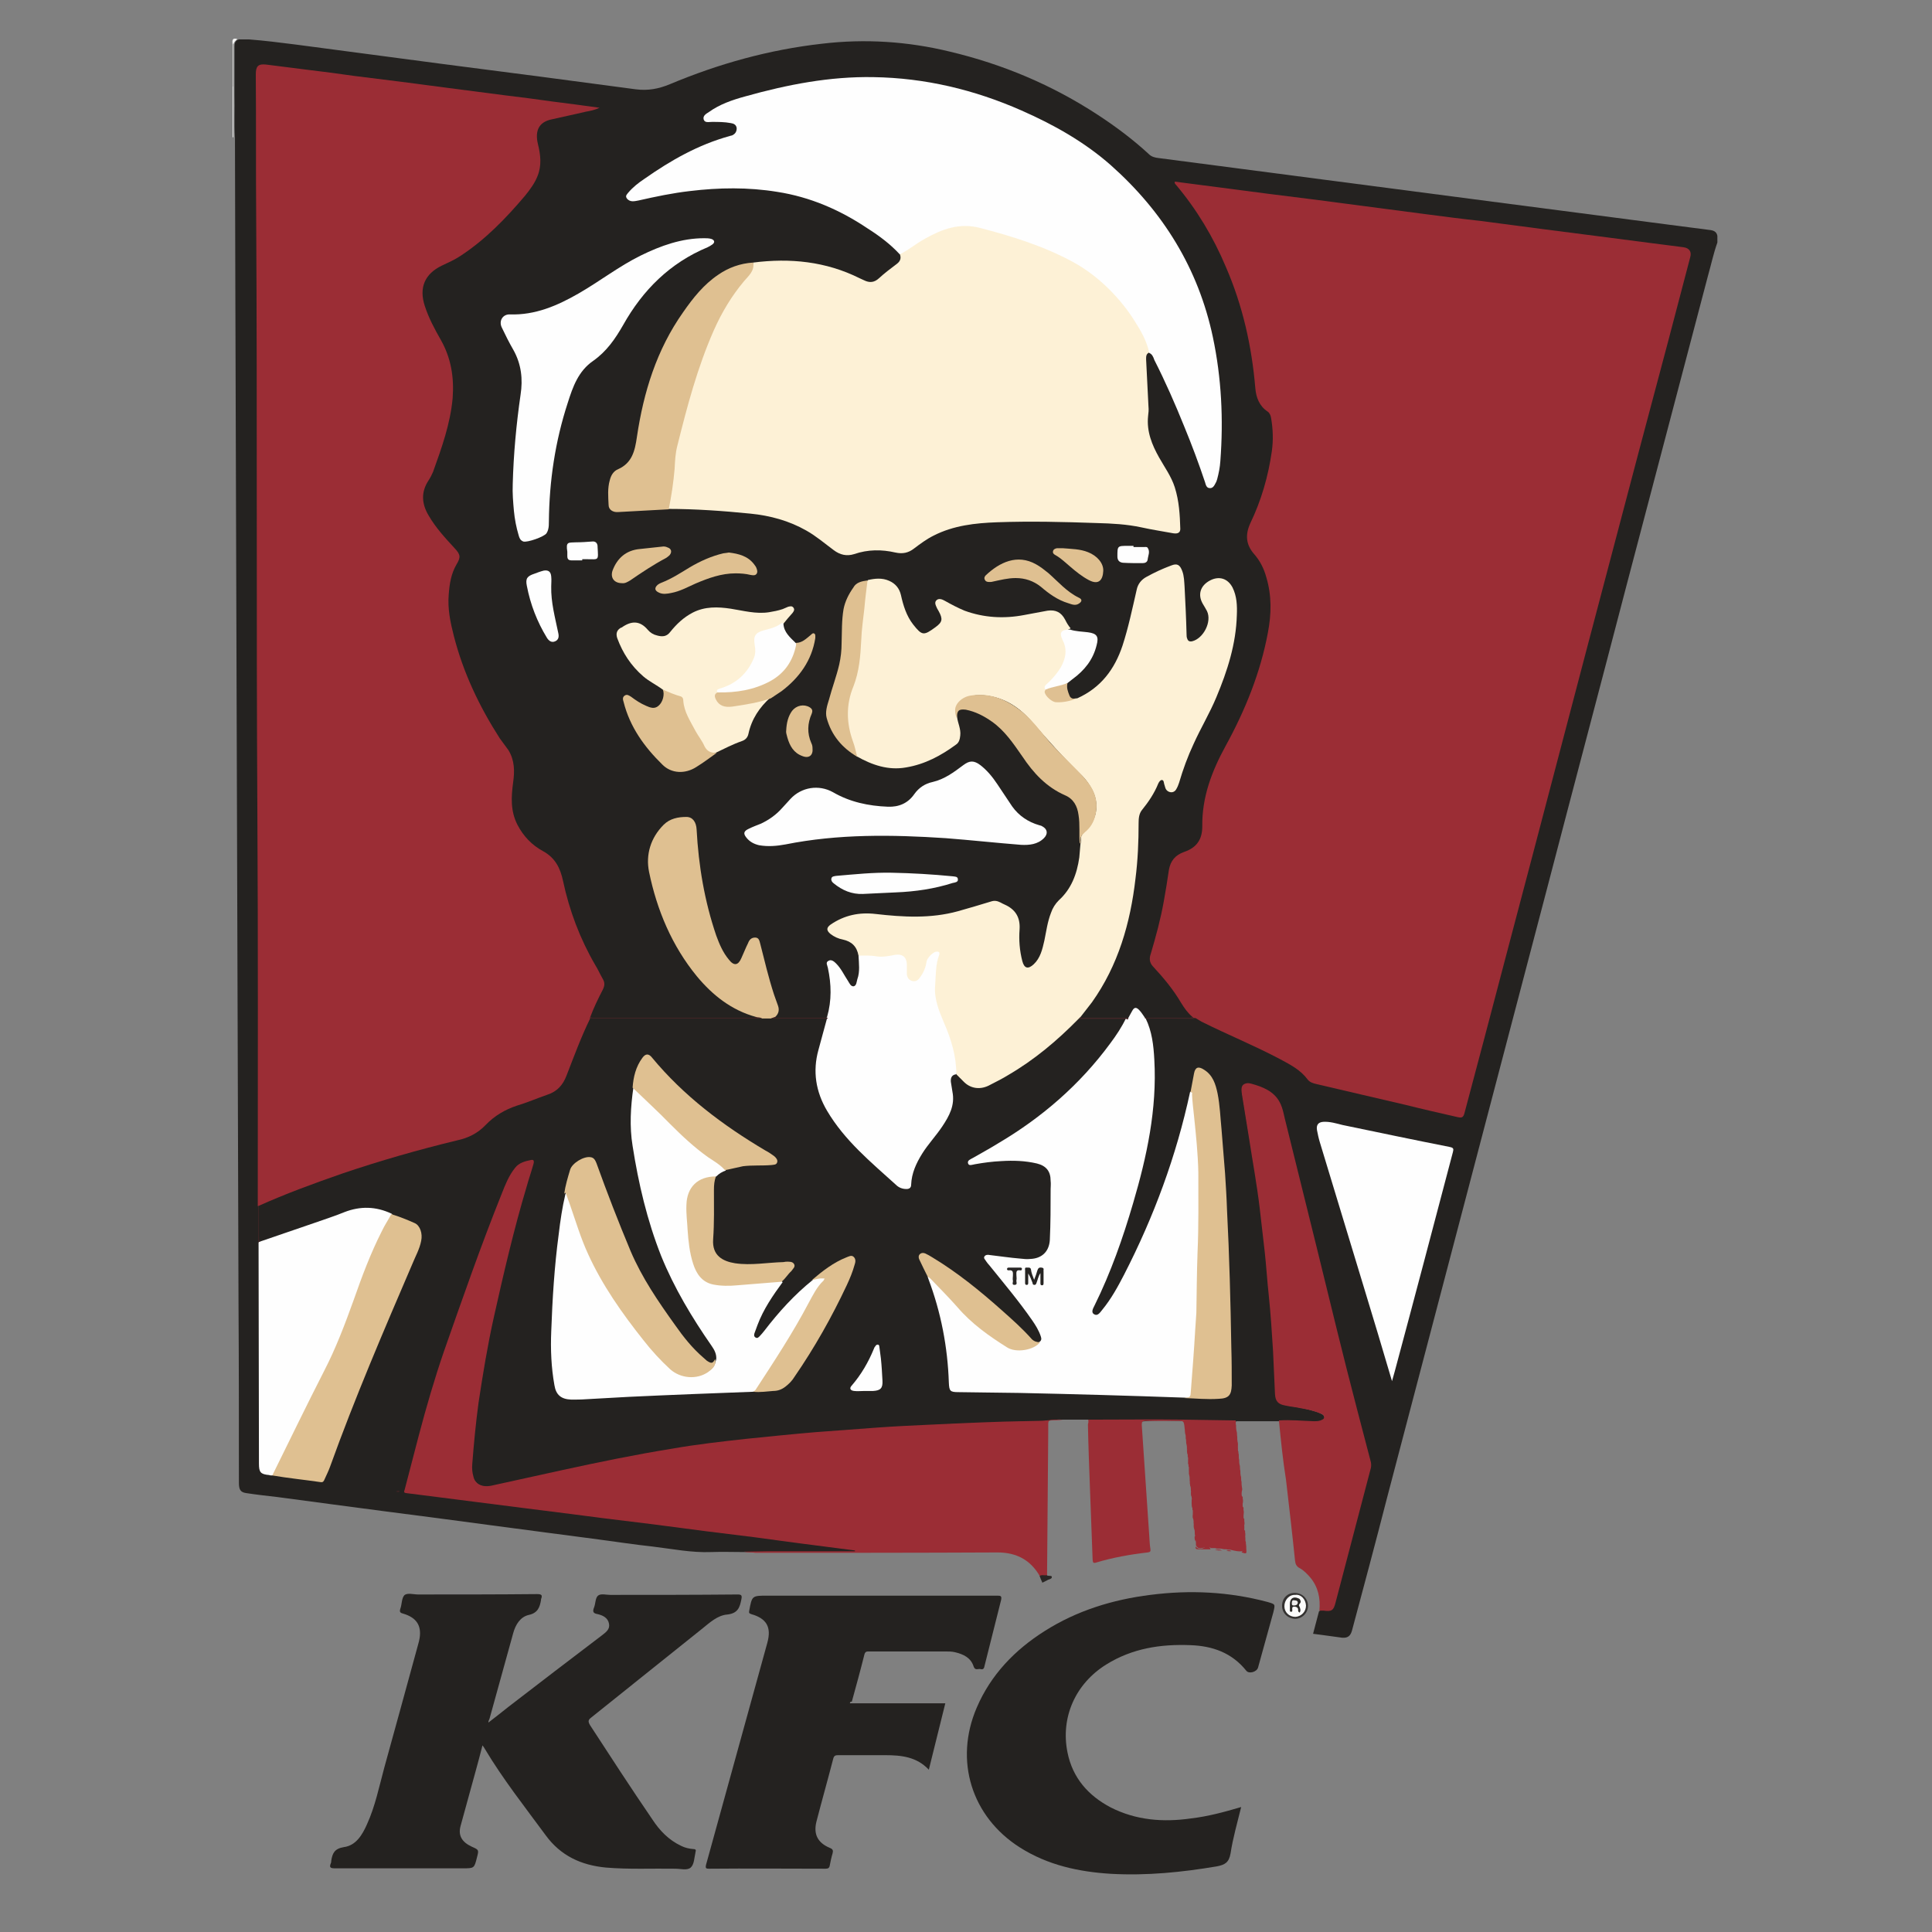 <svg width="90" height="90" viewBox="0 0 90 90" fill="none" xmlns="http://www.w3.org/2000/svg">
<rect x="0" y="0" width="90" height="90" fill="#808080" stroke="none"/>
<g id="Frame 1707479693">
<g id="Group 1707480157">
<g id="Group">
<path id="Vector" d="M50.699 66.133C50.297 66.133 49.894 66.133 49.491 66.133C49.034 66.096 48.576 66.261 48.1 66.243C47.313 66.206 46.545 66.279 45.758 66.297C44.751 66.316 43.726 66.371 42.719 66.425C41.475 66.499 40.23 66.572 38.986 66.682C36.643 66.865 34.3 67.066 31.976 67.432C29.102 67.871 26.265 68.494 23.428 69.134C23.172 69.189 22.916 69.281 22.66 69.262C22.312 69.244 22.092 69.061 22.001 68.732C21.891 68.311 21.983 67.89 22.019 67.487C22.184 65.547 22.495 63.625 22.898 61.722C23.428 59.251 24.014 56.817 24.746 54.401C24.746 54.364 24.765 54.346 24.765 54.309C24.801 54.126 24.765 54.09 24.6 54.126C24.307 54.199 24.051 54.364 23.904 54.657C23.74 54.968 23.593 55.297 23.447 55.627C22.879 57 22.385 58.391 21.891 59.782C21.378 61.191 20.884 62.6 20.409 64.028C20.024 65.181 19.731 66.371 19.42 67.542C19.274 68.091 19.109 68.658 18.981 69.226C18.926 69.482 18.926 69.482 19.182 69.519C20.591 69.702 21.983 69.885 23.392 70.068C25.149 70.287 26.924 70.525 28.681 70.745C30.933 71.038 33.165 71.331 35.417 71.605C36.808 71.788 38.18 71.971 39.571 72.136C39.681 72.154 39.809 72.136 39.919 72.246C39.882 72.319 39.828 72.301 39.773 72.301C38.107 72.301 36.442 72.301 34.758 72.301C34.739 72.301 34.721 72.301 34.684 72.301C34.172 72.301 33.641 72.282 33.129 72.301C32.214 72.337 31.317 72.154 30.402 72.044C29.56 71.953 28.718 71.825 27.894 71.715C27.052 71.605 26.21 71.495 25.387 71.385C24.563 71.276 23.721 71.166 22.898 71.056C22.074 70.946 21.25 70.836 20.427 70.727C19.585 70.617 18.743 70.507 17.883 70.397C17.059 70.287 16.217 70.177 15.394 70.068C14.57 69.958 13.746 69.848 12.923 69.738C12.447 69.683 11.953 69.629 11.477 69.555C11.202 69.519 11.129 69.391 11.129 69.079C11.129 66.297 11.129 63.534 11.111 60.752C11.056 45.103 11.019 29.454 10.964 13.806C10.964 11.426 10.946 9.029 10.946 6.649C10.946 6.576 10.946 6.484 10.946 6.411C10.909 5.752 10.946 5.075 10.928 4.416C10.928 4.288 10.928 4.16 10.928 4.05C10.928 3.428 10.928 2.787 10.928 2.165C10.928 2.019 10.946 1.891 11.129 1.836C11.294 1.836 11.459 1.836 11.605 1.836C12.319 1.891 13.033 1.982 13.765 2.074C16.071 2.385 18.377 2.678 20.683 2.989C23.666 3.373 26.631 3.757 29.615 4.16C30.182 4.233 30.676 4.142 31.207 3.922C33.477 2.97 35.838 2.312 38.29 2.037C40.285 1.799 42.28 1.927 44.239 2.403C46.709 2.989 49.015 3.959 51.139 5.35C51.98 5.899 52.786 6.503 53.518 7.18C53.646 7.308 53.811 7.345 53.975 7.363C56.538 7.692 59.118 8.04 61.681 8.37C64.481 8.736 67.281 9.102 70.082 9.468C72.662 9.797 75.225 10.145 77.805 10.475C78.409 10.548 79.032 10.639 79.636 10.712C79.819 10.731 79.965 10.786 80.002 10.987C80.002 11.097 80.002 11.188 80.002 11.298C79.819 11.81 79.709 12.341 79.562 12.854C78.3 17.631 77.055 22.408 75.792 27.185C74.548 31.962 73.285 36.72 72.04 41.497C70.796 46.219 69.569 50.923 68.325 55.645C67.08 60.367 65.854 65.071 64.609 69.793C64.079 71.861 63.529 73.911 62.98 75.961C62.907 76.217 62.779 76.309 62.523 76.291C62.084 76.236 61.626 76.162 61.168 76.108C61.26 75.76 61.351 75.412 61.443 75.064C61.498 75.009 61.571 75.009 61.644 75.009C61.955 75.028 62.029 74.973 62.102 74.68C62.248 74.094 62.413 73.527 62.559 72.941C62.944 71.459 63.346 69.976 63.731 68.512C63.767 68.366 63.767 68.219 63.731 68.073C63.053 65.529 62.413 62.985 61.791 60.441C61.297 58.391 60.784 56.322 60.29 54.273C60.089 53.431 59.869 52.607 59.649 51.765C59.558 51.362 59.338 51.088 58.99 50.887C58.771 50.758 58.533 50.649 58.277 50.594C57.947 50.52 57.837 50.63 57.874 50.96C57.965 51.527 58.057 52.095 58.148 52.644C58.423 54.236 58.679 55.81 58.862 57.421C58.99 58.519 59.1 59.617 59.192 60.715C59.283 61.648 59.338 62.582 59.393 63.515C59.43 63.955 59.411 64.412 59.448 64.852C59.484 65.254 59.576 65.401 59.979 65.474C60.4 65.547 60.802 65.602 61.205 65.73C61.315 65.767 61.425 65.785 61.516 65.84C61.626 65.895 61.717 65.95 61.699 66.078C61.681 66.206 61.589 66.261 61.48 66.279C61.26 66.334 61.022 66.334 60.802 66.297C60.491 66.261 60.18 66.261 59.869 66.261C59.777 66.261 59.686 66.261 59.594 66.206C58.935 66.206 58.258 66.206 57.599 66.206C57.581 66.224 57.544 66.243 57.526 66.261C56.739 66.279 55.97 66.334 55.183 66.206C55.147 66.206 55.129 66.188 55.092 66.188C54.506 66.188 53.92 66.151 53.335 66.206C52.548 66.279 51.779 66.224 50.992 66.243C50.882 66.188 50.791 66.188 50.699 66.133Z" fill="#242220"/>
<path id="Vector_2" d="M10.873 4.014C10.873 4.801 10.873 5.588 10.873 6.393H10.854H10.836C10.836 5.606 10.836 4.819 10.836 4.014C10.854 3.995 10.873 3.995 10.873 4.014Z" fill="#EDEDEC"/>
<path id="Vector_3" d="M10.873 4.014H10.854H10.836C10.836 3.373 10.836 2.732 10.836 2.073C10.854 2.055 10.854 2.055 10.873 2.073C10.873 2.714 10.873 3.373 10.873 4.014Z" fill="#D5D5D4"/>
<path id="Vector_4" d="M10.872 2.073H10.836C10.817 1.909 10.799 1.744 11.055 1.817C10.982 1.89 10.89 1.964 10.872 2.073Z" fill="#F6F6F5"/>
<path id="Vector_5" d="M34.665 72.282C35.031 72.282 35.397 72.264 35.763 72.264C37.044 72.264 38.325 72.264 39.607 72.264C39.68 72.264 39.753 72.264 39.826 72.264C39.826 72.246 39.826 72.246 39.826 72.227C38.984 72.118 38.124 72.008 37.282 71.898C36.55 71.806 35.818 71.697 35.104 71.605C34.372 71.513 33.622 71.422 32.89 71.331C32.048 71.221 31.206 71.111 30.364 71.001C29.613 70.91 28.881 70.818 28.131 70.727C27.509 70.653 26.905 70.562 26.282 70.489C25.66 70.415 25.02 70.324 24.397 70.251C23.683 70.159 22.951 70.068 22.238 69.976C21.615 69.903 20.993 69.811 20.371 69.738C19.895 69.683 19.401 69.61 18.925 69.555C18.778 69.537 18.833 69.464 18.852 69.39C19.071 68.549 19.291 67.707 19.51 66.865C19.858 65.547 20.242 64.229 20.682 62.948C21.542 60.495 22.402 58.025 23.372 55.609C23.537 55.188 23.702 54.767 23.995 54.401C24.178 54.163 24.47 54.09 24.745 54.035C24.91 53.998 24.873 54.163 24.837 54.273C24.745 54.602 24.635 54.913 24.544 55.242C23.94 57.256 23.464 59.306 23.006 61.356C22.713 62.673 22.494 64.01 22.292 65.346C22.164 66.297 22.073 67.249 22 68.201C21.981 68.402 22 68.603 22.055 68.787C22.128 69.134 22.457 69.299 22.896 69.207C24.013 68.969 25.111 68.713 26.227 68.475C27.911 68.109 29.595 67.761 31.297 67.487C32.432 67.286 33.585 67.157 34.738 67.029C35.818 66.92 36.88 66.81 37.959 66.718C38.948 66.645 39.918 66.572 40.906 66.499C41.675 66.444 42.444 66.407 43.231 66.371C44.42 66.316 45.592 66.261 46.781 66.224C47.33 66.206 47.861 66.206 48.41 66.188C48.776 66.188 49.142 66.096 49.508 66.151C49.325 66.151 49.161 66.169 48.978 66.169C48.868 66.169 48.831 66.206 48.831 66.316C48.831 66.444 48.831 66.572 48.831 66.682C48.813 68.915 48.795 71.147 48.776 73.399C48.685 73.49 48.557 73.454 48.447 73.435C48.008 72.667 47.349 72.319 46.47 72.319C42.718 72.337 38.948 72.337 35.196 72.337C34.994 72.301 34.83 72.337 34.665 72.282Z" fill="#9B2D35"/>
<path id="Vector_6" d="M22.751 80.244C23.08 79.988 23.391 79.75 23.684 79.512C25.13 78.395 26.594 77.279 28.04 76.181C28.223 76.034 28.424 75.906 28.369 75.632C28.315 75.357 28.077 75.247 27.839 75.192C27.619 75.156 27.601 75.064 27.674 74.881C27.747 74.698 27.729 74.442 27.857 74.332C27.985 74.222 28.241 74.296 28.424 74.296C30.401 74.296 32.378 74.296 34.354 74.277C34.537 74.277 34.574 74.314 34.537 74.497C34.464 74.881 34.373 75.156 33.879 75.211C33.421 75.247 33.055 75.595 32.689 75.888C30.968 77.26 29.266 78.633 27.546 80.006C27.399 80.116 27.381 80.189 27.491 80.372C28.443 81.836 29.394 83.3 30.383 84.746C30.73 85.277 31.151 85.716 31.737 85.991C31.92 86.082 32.103 86.119 32.304 86.137C32.414 86.137 32.433 86.192 32.396 86.284V86.302C32.341 86.54 32.341 86.851 32.176 86.998C32.012 87.144 31.701 87.052 31.463 87.052C30.383 87.034 29.303 87.089 28.223 86.998C27.07 86.888 26.118 86.448 25.423 85.497C24.453 84.179 23.428 82.879 22.586 81.47C22.567 81.433 22.531 81.379 22.476 81.305C22.366 81.726 22.275 82.092 22.165 82.477C21.927 83.337 21.689 84.197 21.451 85.076C21.341 85.497 21.506 85.808 21.982 86.028C22.311 86.174 22.311 86.174 22.22 86.522C22.092 87.034 22.092 87.034 21.561 87.034C19.566 87.034 17.571 87.034 15.594 87.034C15.375 87.034 15.338 86.979 15.411 86.796C15.43 86.76 15.43 86.723 15.43 86.686C15.484 86.339 15.576 86.119 16.015 86.046C16.583 85.973 16.875 85.478 17.095 84.984C17.479 84.142 17.662 83.227 17.9 82.349C18.431 80.445 18.944 78.542 19.474 76.62C19.511 76.51 19.529 76.4 19.548 76.309C19.639 75.723 19.401 75.357 18.797 75.174C18.651 75.137 18.596 75.101 18.651 74.936C18.724 74.735 18.706 74.46 18.834 74.314C18.98 74.186 19.255 74.277 19.474 74.277C21.323 74.277 23.172 74.277 25.02 74.259C25.24 74.259 25.276 74.314 25.203 74.497C25.203 74.515 25.203 74.533 25.203 74.533C25.148 74.863 25.057 75.137 24.636 75.229C24.233 75.32 24.013 75.686 23.904 76.089C23.538 77.425 23.172 78.743 22.805 80.061C22.769 80.152 22.751 80.171 22.751 80.244Z" fill="#242220"/>
<path id="Vector_7" d="M39.589 79.347C41.071 79.347 42.536 79.347 44.036 79.347C43.78 80.39 43.524 81.397 43.268 82.44C42.7 81.836 41.986 81.763 41.236 81.763C40.504 81.763 39.772 81.763 39.04 81.763C38.93 81.763 38.857 81.781 38.82 81.909C38.564 82.898 38.289 83.868 38.033 84.856C37.887 85.442 38.088 85.844 38.656 86.082C38.802 86.137 38.82 86.21 38.784 86.339C38.729 86.522 38.692 86.705 38.656 86.888C38.637 87.016 38.582 87.052 38.454 87.052C36.642 87.052 34.849 87.034 33.037 87.052C32.89 87.052 32.854 87.034 32.89 86.869C33.311 85.35 33.732 83.813 34.153 82.294C34.684 80.372 35.215 78.45 35.745 76.528C35.947 75.796 35.709 75.394 34.995 75.192C34.885 75.156 34.885 75.119 34.903 75.028C35.032 74.332 35.032 74.332 35.745 74.332C38.601 74.332 41.438 74.332 44.293 74.332C45.025 74.332 45.739 74.332 46.471 74.332C46.617 74.332 46.672 74.35 46.635 74.534C46.379 75.558 46.123 76.565 45.867 77.59C45.848 77.681 45.83 77.791 45.684 77.755C45.574 77.718 45.427 77.846 45.354 77.627C45.226 77.224 44.878 77.059 44.494 76.968C44.348 76.931 44.183 76.931 44.036 76.931C42.847 76.931 41.657 76.931 40.486 76.931C40.376 76.931 40.303 76.931 40.266 77.078C40.083 77.81 39.882 78.542 39.68 79.274C39.607 79.256 39.607 79.292 39.589 79.347Z" fill="#242220"/>
<path id="Vector_8" d="M57.818 84.179C57.635 84.929 57.433 85.625 57.324 86.339C57.25 86.76 57.067 86.869 56.683 86.943C55.054 87.217 53.425 87.382 51.76 87.29C50.259 87.199 48.813 86.888 47.513 86.064C45.262 84.636 44.439 82.019 45.5 79.548C46.159 78.011 47.276 76.858 48.666 75.979C50.167 75.028 51.833 74.515 53.59 74.296C55.438 74.058 57.25 74.149 59.044 74.625C59.41 74.735 59.41 74.716 59.319 75.101C59.081 75.961 58.843 76.821 58.605 77.681C58.55 77.883 58.184 77.993 58.056 77.828C57.379 76.986 56.482 76.675 55.457 76.638C54.066 76.583 52.748 76.785 51.54 77.535C50.094 78.432 49.399 80.006 49.728 81.635C49.966 82.825 50.698 83.648 51.741 84.197C52.931 84.801 54.194 84.893 55.475 84.71C56.262 84.618 57.012 84.417 57.818 84.179Z" fill="#242220"/>
<path id="Vector_9" d="M59.577 66.169C60.126 66.133 60.657 66.188 61.206 66.206C61.316 66.206 61.407 66.206 61.517 66.169C61.59 66.133 61.682 66.114 61.682 66.023C61.682 65.931 61.609 65.876 61.535 65.858C61.243 65.73 60.931 65.657 60.602 65.602C60.364 65.547 60.108 65.529 59.87 65.474C59.541 65.419 59.412 65.272 59.394 64.943C59.358 64.266 59.339 63.607 59.303 62.93C59.248 62.051 59.193 61.191 59.101 60.312C59.028 59.653 58.991 58.995 58.918 58.336C58.845 57.64 58.754 56.963 58.68 56.267C58.552 55.188 58.351 54.108 58.186 53.028C58.076 52.351 57.967 51.673 57.857 50.996C57.802 50.649 57.838 50.52 58.058 50.465C58.15 50.447 58.223 50.465 58.296 50.484C58.827 50.63 59.339 50.832 59.614 51.344C59.778 51.655 59.815 52.003 59.907 52.332C60.382 54.254 60.858 56.176 61.334 58.098C61.956 60.623 62.56 63.149 63.219 65.657C63.439 66.48 63.64 67.286 63.86 68.109C63.878 68.201 63.878 68.292 63.86 68.384C63.311 70.47 62.762 72.575 62.213 74.662C62.121 75.028 62.03 75.082 61.645 75.028C61.59 75.028 61.535 75.028 61.462 75.028C61.517 74.46 61.407 73.93 61.041 73.49C60.895 73.326 60.748 73.161 60.547 73.051C60.401 72.978 60.346 72.868 60.328 72.703C60.199 71.44 60.053 70.196 59.907 68.933C59.76 68.018 59.669 67.103 59.577 66.169Z" fill="#9B2D35"/>
<path id="Vector_10" d="M50.698 66.133C52.181 66.133 53.663 66.114 55.145 66.133C55.951 66.151 56.738 66.151 57.543 66.169C57.598 66.243 57.543 66.316 57.58 66.389C57.58 66.48 57.58 66.554 57.598 66.645C57.635 66.737 57.598 66.828 57.635 66.92C57.635 67.011 57.635 67.084 57.653 67.176C57.671 67.249 57.671 67.322 57.635 67.395C57.598 67.487 57.616 67.56 57.69 67.615C57.69 67.633 57.69 67.67 57.69 67.688C57.726 67.798 57.69 67.908 57.726 67.999C57.726 68.073 57.726 68.164 57.745 68.237C57.781 68.329 57.745 68.421 57.781 68.512C57.781 68.585 57.781 68.677 57.799 68.75C57.836 68.841 57.799 68.933 57.836 69.025C57.836 69.116 57.836 69.189 57.854 69.281C57.873 69.354 57.873 69.427 57.836 69.5C57.799 69.592 57.818 69.665 57.891 69.738C57.891 69.757 57.891 69.793 57.891 69.811C57.909 69.885 57.909 69.958 57.891 70.031C57.854 70.104 57.873 70.177 57.928 70.232C57.928 70.269 57.928 70.306 57.928 70.342C57.946 70.415 57.946 70.489 57.928 70.562C57.891 70.635 57.909 70.708 57.964 70.763C57.964 70.8 57.964 70.836 57.964 70.873C57.982 70.946 57.982 71.019 57.946 71.093C57.909 71.184 57.928 71.257 58.001 71.312C58.001 71.331 58.001 71.367 58.001 71.385C58.019 71.459 58.019 71.532 57.982 71.605C57.946 71.697 57.964 71.77 58.037 71.825C58.037 71.843 58.037 71.88 58.037 71.898C58.074 72.081 58.037 72.209 57.854 72.264C57.69 72.282 57.543 72.246 57.378 72.209C57.305 72.172 57.214 72.209 57.141 72.172C57.067 72.172 56.994 72.172 56.939 72.154C56.829 72.118 56.719 72.172 56.61 72.118C56.536 72.118 56.482 72.118 56.408 72.118C56.335 72.044 56.244 72.063 56.152 72.081C56.006 72.099 55.823 72.209 55.713 71.99C55.713 71.916 55.713 71.825 55.695 71.751C55.658 71.66 55.695 71.569 55.658 71.477C55.658 71.404 55.658 71.312 55.64 71.239C55.603 71.148 55.64 71.056 55.603 70.965C55.603 70.891 55.603 70.818 55.585 70.763C55.548 70.69 55.566 70.617 55.585 70.544C55.621 70.47 55.603 70.397 55.548 70.342C55.548 70.306 55.548 70.269 55.548 70.232C55.53 70.159 55.53 70.086 55.566 70.013C55.603 69.921 55.585 69.848 55.512 69.793C55.512 69.775 55.512 69.738 55.512 69.72C55.475 69.628 55.512 69.537 55.475 69.445C55.475 69.372 55.475 69.299 55.457 69.244C55.42 69.153 55.457 69.061 55.42 68.969C55.42 68.896 55.42 68.805 55.402 68.732C55.383 68.677 55.383 68.603 55.42 68.549C55.475 68.457 55.438 68.384 55.365 68.311C55.365 68.292 55.365 68.256 55.365 68.237C55.292 68.128 55.475 67.981 55.328 67.871C55.328 67.835 55.328 67.798 55.328 67.762C55.292 67.67 55.328 67.579 55.292 67.487C55.292 67.414 55.292 67.359 55.274 67.286C55.237 67.194 55.274 67.103 55.237 67.011C55.237 66.938 55.237 66.865 55.219 66.81C55.182 66.718 55.219 66.627 55.182 66.535C55.182 66.517 55.182 66.499 55.182 66.499C55.145 66.188 55.145 66.188 54.834 66.188C54.34 66.188 53.846 66.188 53.37 66.188C53.224 66.188 53.187 66.224 53.187 66.371C53.297 68.091 53.425 69.793 53.535 71.514C53.553 71.733 53.553 71.935 53.59 72.154C53.608 72.264 53.59 72.301 53.462 72.319C52.656 72.41 51.833 72.557 51.046 72.795C50.899 72.831 50.918 72.758 50.899 72.667C50.863 71.532 50.808 70.379 50.771 69.244C50.735 68.274 50.698 67.304 50.68 66.352C50.716 66.243 50.698 66.188 50.698 66.133Z" fill="#9B2D35"/>
<path id="Vector_11" d="M59.723 74.808C59.723 74.46 59.961 74.204 60.308 74.204C60.656 74.204 60.931 74.46 60.931 74.808C60.931 75.138 60.656 75.412 60.327 75.412C59.979 75.394 59.723 75.138 59.723 74.808Z" fill="#333130"/>
<path id="Vector_12" d="M48.43 73.417C48.521 73.344 48.649 73.399 48.759 73.38C48.832 73.435 48.997 73.38 48.997 73.454C49.015 73.563 48.851 73.563 48.777 73.618C48.704 73.655 48.631 73.692 48.558 73.728C48.503 73.618 48.466 73.508 48.43 73.417Z" fill="#292624"/>
<path id="Vector_13" d="M55.697 72.044C55.825 72.191 55.99 72.172 56.118 72.081C56.264 71.99 56.337 72.008 56.392 72.172C56.209 72.172 56.008 72.172 55.825 72.172C55.733 72.172 55.679 72.154 55.697 72.044Z" fill="#9B2D35"/>
<path id="Vector_14" d="M57.838 72.319C57.911 72.191 58.039 72.118 58.021 71.953C58.039 72.008 58.057 72.081 58.057 72.136C58.076 72.392 58.076 72.392 57.838 72.319Z" fill="#9B2D35"/>
<path id="Vector_15" d="M57.964 71.349C57.818 71.312 57.763 71.221 57.872 71.093C57.927 71.019 57.927 70.965 57.927 70.891C57.982 71.038 57.964 71.202 57.964 71.349Z" fill="#9B2D35"/>
<path id="Vector_16" d="M57.671 67.615C57.525 67.579 57.47 67.487 57.58 67.359C57.634 67.304 57.616 67.231 57.634 67.157C57.671 67.304 57.671 67.469 57.671 67.615Z" fill="#9B2D35"/>
<path id="Vector_17" d="M55.513 69.811C55.659 69.848 55.714 69.939 55.604 70.068C55.549 70.123 55.568 70.196 55.549 70.269C55.494 70.123 55.513 69.958 55.513 69.811Z" fill="#9B2D35"/>
<path id="Vector_18" d="M57.837 69.775C57.691 69.738 57.636 69.647 57.745 69.519C57.8 69.464 57.782 69.391 57.8 69.317C57.855 69.464 57.837 69.61 57.837 69.775Z" fill="#9B2D35"/>
<path id="Vector_19" d="M58.019 71.88C57.872 71.843 57.817 71.751 57.927 71.623C57.982 71.55 57.982 71.495 57.982 71.422C58.019 71.569 58.019 71.733 58.019 71.88Z" fill="#9B2D35"/>
<path id="Vector_20" d="M55.384 68.311C55.53 68.347 55.603 68.439 55.475 68.567C55.439 68.622 55.42 68.658 55.42 68.732C55.365 68.603 55.384 68.457 55.384 68.311Z" fill="#9B2D35"/>
<path id="Vector_21" d="M57.928 70.781C57.818 70.763 57.763 70.708 57.836 70.598C57.891 70.525 57.891 70.452 57.891 70.379C57.946 70.507 57.928 70.635 57.928 70.781Z" fill="#9B2D35"/>
<path id="Vector_22" d="M57.891 70.251C57.781 70.232 57.726 70.177 57.799 70.068C57.854 69.994 57.854 69.921 57.854 69.848C57.891 69.976 57.891 70.123 57.891 70.251Z" fill="#9B2D35"/>
<path id="Vector_23" d="M55.567 70.379C55.677 70.397 55.732 70.452 55.659 70.562C55.604 70.635 55.604 70.708 55.604 70.781C55.549 70.653 55.567 70.525 55.567 70.379Z" fill="#9B2D35"/>
<path id="Vector_24" d="M55.347 67.871C55.475 67.89 55.511 67.963 55.438 68.054C55.402 68.109 55.383 68.164 55.383 68.237C55.328 68.127 55.347 67.999 55.347 67.871Z" fill="#9B2D35"/>
<path id="Vector_25" d="M57.707 68.018C57.634 67.926 57.689 67.798 57.671 67.707C57.707 67.798 57.707 67.908 57.707 68.018Z" fill="#9B2D35"/>
<path id="Vector_26" d="M56.592 72.191C56.702 72.191 56.811 72.154 56.921 72.227C56.811 72.227 56.702 72.227 56.592 72.191Z" fill="#9B2D35"/>
<path id="Vector_27" d="M55.291 67.487C55.364 67.579 55.309 67.67 55.328 67.761C55.291 67.67 55.291 67.579 55.291 67.487Z" fill="#9B2D35"/>
<path id="Vector_28" d="M57.745 68.53C57.671 68.439 57.726 68.347 57.708 68.256C57.763 68.347 57.745 68.439 57.745 68.53Z" fill="#9B2D35"/>
<path id="Vector_29" d="M57.782 69.061C57.708 68.97 57.763 68.878 57.745 68.787C57.8 68.878 57.8 68.97 57.782 69.061Z" fill="#9B2D35"/>
<path id="Vector_30" d="M55.439 68.969C55.512 69.061 55.457 69.152 55.475 69.244C55.42 69.171 55.42 69.079 55.439 68.969Z" fill="#9B2D35"/>
<path id="Vector_31" d="M55.477 69.464C55.55 69.555 55.495 69.647 55.513 69.738C55.477 69.647 55.477 69.555 55.477 69.464Z" fill="#9B2D35"/>
<path id="Vector_32" d="M57.617 66.92C57.544 66.828 57.599 66.737 57.581 66.645C57.617 66.718 57.617 66.81 57.617 66.92Z" fill="#9B2D35"/>
<path id="Vector_33" d="M55.605 71.001C55.679 71.093 55.624 71.184 55.642 71.276C55.605 71.184 55.605 71.093 55.605 71.001Z" fill="#9B2D35"/>
<path id="Vector_34" d="M55.256 66.993C55.329 67.084 55.274 67.176 55.292 67.267C55.256 67.194 55.256 67.103 55.256 66.993Z" fill="#9B2D35"/>
<path id="Vector_35" d="M55.659 71.532C55.733 71.623 55.678 71.715 55.696 71.806C55.641 71.715 55.641 71.623 55.659 71.532Z" fill="#9B2D35"/>
<path id="Vector_36" d="M55.218 66.517C55.291 66.608 55.236 66.7 55.255 66.791C55.2 66.7 55.2 66.608 55.218 66.517Z" fill="#9B2D35"/>
<path id="Vector_37" d="M57.123 72.227C57.196 72.227 57.288 72.191 57.361 72.264C57.27 72.264 57.196 72.264 57.123 72.227Z" fill="#9B2D35"/>
<path id="Vector_38" d="M57.562 66.389C57.507 66.316 57.544 66.243 57.525 66.169C57.544 66.169 57.544 66.169 57.562 66.169C57.562 66.243 57.562 66.316 57.562 66.389Z" fill="#9B2D35"/>
<path id="Vector_39" d="M55.549 47.372C55.33 47.189 55.165 46.952 55.019 46.714C54.653 46.091 54.195 45.542 53.701 45.011C53.536 44.828 53.536 44.627 53.609 44.426C53.847 43.62 54.067 42.815 54.213 41.992C54.305 41.497 54.378 41.021 54.451 40.527C54.525 40.106 54.744 39.832 55.165 39.685C55.751 39.484 56.007 39.1 56.007 38.496C55.989 37.141 56.446 35.933 57.087 34.762C58.002 33.096 58.716 31.339 59.063 29.473C59.228 28.612 59.247 27.752 58.99 26.892C58.88 26.489 58.697 26.123 58.423 25.812C58.039 25.373 58.002 24.915 58.24 24.384C58.752 23.323 59.082 22.188 59.247 21.017C59.32 20.504 59.301 19.974 59.21 19.461C59.192 19.351 59.137 19.223 59.045 19.168C58.661 18.912 58.514 18.509 58.478 18.088C58.313 16.13 57.892 14.245 57.105 12.433C56.52 11.042 55.751 9.761 54.781 8.608C54.744 8.571 54.708 8.534 54.726 8.461C55.44 8.553 56.135 8.644 56.849 8.736C57.599 8.827 58.331 8.937 59.082 9.028C59.814 9.12 60.546 9.212 61.278 9.303C62.029 9.395 62.761 9.504 63.511 9.596C64.481 9.724 65.469 9.852 66.439 9.98C67.281 10.09 68.123 10.2 68.965 10.291C69.935 10.419 70.924 10.548 71.894 10.676C72.754 10.786 73.596 10.895 74.456 11.005C75.298 11.115 76.14 11.225 77 11.335C77.476 11.389 77.952 11.463 78.428 11.518C78.684 11.554 78.812 11.719 78.739 11.975C78.391 13.311 78.043 14.629 77.696 15.947C77.238 17.667 76.78 19.388 76.323 21.108C75.536 24.091 74.749 27.075 73.962 30.058C73.102 33.334 72.241 36.611 71.381 39.887C70.631 42.705 69.899 45.524 69.148 48.361C68.837 49.532 68.526 50.703 68.215 51.875C68.16 52.076 68.068 52.076 67.904 52.04C67.098 51.857 66.293 51.674 65.488 51.472C64.097 51.143 62.724 50.832 61.333 50.502C61.168 50.466 61.004 50.411 60.912 50.283C60.583 49.843 60.125 49.605 59.649 49.349C58.441 48.709 57.178 48.196 55.97 47.592C55.879 47.537 55.787 47.482 55.696 47.427C55.604 47.427 55.568 47.409 55.549 47.372Z" fill="#9B2D35"/>
<path id="Vector_40" d="M27.491 47.446C27.071 48.306 26.741 49.203 26.393 50.099C26.229 50.539 25.954 50.85 25.497 50.996C25.021 51.161 24.563 51.362 24.069 51.509C23.52 51.692 23.026 51.985 22.623 52.406C22.257 52.79 21.818 53.01 21.305 53.12C19.493 53.559 17.7 54.071 15.924 54.675C14.607 55.133 13.307 55.609 12.044 56.176C12.026 56.194 12.008 56.194 12.008 56.176C12.008 50.063 12.026 43.932 11.989 37.819C11.934 28.576 11.989 19.333 11.934 10.09C11.916 7.875 11.934 5.679 11.916 3.465C11.916 3.08 12.026 2.97 12.392 3.007C13.014 3.08 13.655 3.172 14.277 3.245C15.027 3.336 15.76 3.428 16.51 3.538C17.242 3.629 17.974 3.721 18.706 3.812C19.457 3.904 20.189 4.014 20.939 4.105C21.781 4.215 22.623 4.325 23.483 4.435C24.234 4.526 24.966 4.618 25.716 4.727C26.43 4.819 27.162 4.91 27.931 5.02C27.693 5.13 27.491 5.167 27.29 5.203C26.759 5.331 26.21 5.441 25.661 5.569C25.112 5.697 24.911 6.082 25.057 6.704C25.185 7.217 25.24 7.711 25.039 8.205C24.911 8.534 24.691 8.827 24.472 9.102C23.575 10.163 22.623 11.152 21.452 11.92C21.177 12.103 20.884 12.231 20.573 12.378C19.786 12.762 19.512 13.403 19.786 14.245C19.969 14.812 20.244 15.325 20.537 15.837C21.012 16.679 21.159 17.576 21.086 18.546C20.976 19.754 20.573 20.87 20.171 21.987C20.116 22.115 20.042 22.261 19.969 22.371C19.603 22.92 19.64 23.469 19.969 24.018C20.299 24.586 20.738 25.062 21.177 25.537C21.452 25.83 21.47 25.958 21.269 26.288C21.012 26.727 20.939 27.203 20.903 27.697C20.848 28.356 20.976 28.978 21.14 29.619C21.58 31.339 22.33 32.913 23.282 34.396C23.41 34.579 23.556 34.762 23.685 34.945C23.977 35.421 23.977 35.933 23.904 36.446C23.813 37.123 23.776 37.782 24.105 38.422C24.38 38.953 24.783 39.374 25.295 39.649C25.863 39.96 26.101 40.436 26.229 41.04C26.521 42.412 27.016 43.73 27.73 44.956C27.858 45.158 27.949 45.377 28.077 45.597C28.187 45.78 28.169 45.926 28.077 46.11C27.858 46.531 27.656 46.952 27.491 47.391C27.51 47.391 27.528 47.427 27.491 47.446Z" fill="#9B2D35"/>
<path id="Vector_41" d="M35.088 12.231C36.808 12.012 38.474 12.177 40.048 12.963C40.121 13 40.176 13.018 40.249 13.055C40.505 13.183 40.725 13.165 40.945 12.963C41.201 12.726 41.494 12.506 41.786 12.286C41.951 12.158 41.988 12.012 41.915 11.829C42.061 11.664 42.262 11.572 42.445 11.444C42.848 11.17 43.269 10.932 43.708 10.731C44.349 10.438 44.989 10.383 45.667 10.548C46.984 10.877 48.266 11.28 49.492 11.865C50.297 12.25 51.048 12.744 51.688 13.384C52.439 14.153 53.097 15.013 53.482 16.038C53.537 16.166 53.628 16.295 53.537 16.423C53.39 16.478 53.39 16.606 53.39 16.734C53.427 17.466 53.464 18.198 53.5 18.93C53.518 19.095 53.5 19.241 53.482 19.388C53.409 20.102 53.665 20.724 53.994 21.309C54.251 21.767 54.562 22.188 54.726 22.701C54.928 23.341 54.964 23.982 54.983 24.641C54.983 24.805 54.873 24.878 54.653 24.842C54.159 24.75 53.665 24.677 53.171 24.567C52.493 24.421 51.798 24.384 51.102 24.366C49.547 24.311 48.009 24.274 46.454 24.329C45.429 24.366 44.422 24.476 43.489 24.952C43.159 25.116 42.866 25.336 42.574 25.556C42.317 25.757 42.043 25.812 41.713 25.739C41.073 25.592 40.432 25.592 39.791 25.812C39.444 25.922 39.133 25.849 38.84 25.629C38.419 25.318 38.016 24.97 37.559 24.714C36.753 24.256 35.875 24.018 34.96 23.927C33.678 23.799 32.397 23.707 31.116 23.707C31.043 23.634 31.079 23.542 31.098 23.451C31.226 22.755 31.317 22.06 31.372 21.346C31.409 20.834 31.574 20.34 31.702 19.845C31.903 19.04 32.141 18.216 32.397 17.429C32.855 16.038 33.404 14.684 34.264 13.476C34.356 13.348 34.447 13.22 34.557 13.092C34.813 12.854 35.033 12.598 35.088 12.231Z" fill="#FDF1D6"/>
<path id="Vector_42" d="M50.241 47.464C49.253 48.471 48.191 49.367 46.965 50.081C46.672 50.264 46.361 50.411 46.05 50.575C45.629 50.777 45.189 50.703 44.878 50.374C44.769 50.264 44.677 50.173 44.567 50.063C44.476 49.935 44.512 49.788 44.494 49.66C44.384 48.8 44.091 47.995 43.743 47.226C43.56 46.805 43.506 46.384 43.524 45.945C43.542 45.505 43.56 45.066 43.67 44.645C43.689 44.59 43.725 44.499 43.67 44.462C43.597 44.407 43.542 44.481 43.469 44.517C43.341 44.609 43.268 44.718 43.231 44.865C43.176 45.139 43.085 45.377 42.902 45.597C42.792 45.725 42.645 45.798 42.481 45.743C42.316 45.689 42.224 45.56 42.206 45.377C42.188 45.231 42.206 45.103 42.188 44.956C42.169 44.627 42.023 44.481 41.694 44.554C41.181 44.664 40.669 44.572 40.138 44.572C40.083 44.572 40.046 44.554 39.992 44.517C39.918 44.096 39.68 43.858 39.259 43.767C39.058 43.73 38.857 43.639 38.692 43.511C38.491 43.346 38.491 43.218 38.692 43.071C39.333 42.632 40.028 42.486 40.797 42.577C42.078 42.724 43.359 42.797 44.622 42.449C45.135 42.303 45.647 42.156 46.178 41.991C46.343 41.937 46.471 41.973 46.617 42.046C46.672 42.083 46.727 42.101 46.8 42.138C47.294 42.358 47.532 42.724 47.496 43.291C47.459 43.785 47.496 44.279 47.624 44.773C47.715 45.121 47.898 45.158 48.154 44.92C48.466 44.627 48.557 44.224 48.649 43.822C48.74 43.382 48.795 42.943 48.96 42.522C49.033 42.303 49.161 42.101 49.326 41.937C49.911 41.406 50.168 40.71 50.278 39.942C50.296 39.74 50.314 39.521 50.333 39.301C50.351 39.246 50.351 39.191 50.351 39.136C50.333 38.971 50.406 38.862 50.534 38.734C51.101 38.221 51.229 37.471 50.882 36.794C50.753 36.556 50.607 36.336 50.406 36.135C49.545 35.311 48.777 34.432 47.99 33.536C47.404 32.877 46.672 32.438 45.739 32.383C45.354 32.364 45.006 32.456 44.714 32.694C44.622 32.767 44.567 32.858 44.567 32.968C44.567 33.115 44.567 33.261 44.585 33.407C44.622 33.7 44.769 33.957 44.732 34.268C44.714 34.432 44.677 34.597 44.531 34.689C43.835 35.201 43.085 35.604 42.206 35.75C41.383 35.897 40.632 35.64 39.918 35.238C39.863 35.201 39.827 35.146 39.809 35.073C39.644 34.451 39.388 33.847 39.424 33.188C39.442 32.858 39.497 32.529 39.589 32.218C39.625 32.108 39.644 31.998 39.699 31.907C39.992 31.23 40.028 30.516 40.065 29.784C40.101 29.052 40.211 28.338 40.303 27.606C40.321 27.404 40.303 27.185 40.431 27.02C40.76 26.947 41.09 26.91 41.419 27.056C41.712 27.185 41.895 27.404 41.968 27.715C42.078 28.21 42.224 28.686 42.536 29.088C42.956 29.619 43.03 29.619 43.579 29.216C43.908 28.978 43.927 28.832 43.725 28.466C43.707 28.429 43.67 28.374 43.652 28.338C43.597 28.21 43.506 28.063 43.634 27.953C43.743 27.862 43.89 27.917 44.018 27.99C44.311 28.155 44.622 28.319 44.933 28.448C45.83 28.777 46.764 28.832 47.715 28.649C48.081 28.576 48.429 28.521 48.795 28.448C49.179 28.393 49.436 28.521 49.619 28.869C49.692 29.015 49.765 29.143 49.875 29.271C49.49 29.473 49.49 29.473 49.655 29.912C49.802 30.314 49.71 30.699 49.509 31.065C49.344 31.321 49.161 31.577 48.941 31.779C48.85 31.87 48.758 31.962 48.777 32.09C48.795 32.401 49.015 32.62 49.326 32.639C49.619 32.639 49.893 32.547 50.186 32.529C51.284 32.035 51.925 31.175 52.291 30.076C52.565 29.235 52.748 28.356 52.95 27.477C53.005 27.203 53.169 27.002 53.407 26.873C53.773 26.672 54.158 26.489 54.56 26.343C54.835 26.233 54.963 26.306 55.073 26.599C55.164 26.837 55.164 27.093 55.183 27.349C55.219 28.063 55.256 28.795 55.274 29.527C55.274 29.601 55.274 29.692 55.311 29.765C55.347 29.875 55.439 29.893 55.53 29.875C56.061 29.747 56.464 28.96 56.226 28.466C56.171 28.356 56.098 28.246 56.025 28.118C55.787 27.697 55.915 27.276 56.372 27.038C56.793 26.819 57.196 26.947 57.416 27.368C57.617 27.77 57.635 28.21 57.617 28.649C57.58 30.003 57.178 31.248 56.665 32.474C56.354 33.224 55.933 33.92 55.604 34.652C55.329 35.238 55.109 35.842 54.926 36.464C54.89 36.574 54.853 36.665 54.798 36.757C54.743 36.867 54.634 36.922 54.524 36.903C54.414 36.885 54.322 36.812 54.286 36.702C54.267 36.647 54.249 36.574 54.231 36.519C54.213 36.446 54.213 36.336 54.121 36.336C54.048 36.336 53.993 36.428 53.956 36.501C53.773 36.958 53.499 37.361 53.188 37.745C53.06 37.91 53.041 38.13 53.041 38.331C53.041 39.209 53.005 40.07 52.895 40.93C52.657 42.998 52.09 44.975 50.863 46.695C50.699 46.915 50.516 47.135 50.351 47.354C50.314 47.409 50.278 47.427 50.241 47.464Z" fill="#FDF1D6"/>
<path id="Vector_43" d="M53.536 16.441C53.426 15.892 53.151 15.416 52.858 14.959C52.529 14.428 52.126 13.934 51.687 13.494C51.175 12.982 50.607 12.543 49.967 12.195C48.612 11.463 47.148 11.005 45.666 10.621C44.696 10.364 43.872 10.676 43.067 11.133C42.664 11.353 42.334 11.646 41.914 11.847C41.474 11.371 40.962 10.987 40.413 10.639C39.132 9.779 37.741 9.175 36.203 8.937C34.849 8.717 33.494 8.736 32.14 8.9C31.335 8.992 30.548 9.157 29.742 9.34C29.651 9.358 29.559 9.376 29.468 9.376C29.358 9.376 29.248 9.321 29.193 9.23C29.12 9.12 29.212 9.047 29.267 8.974C29.486 8.717 29.742 8.516 30.017 8.333C31.243 7.473 32.524 6.741 33.989 6.338C34.025 6.32 34.08 6.32 34.117 6.301C34.263 6.228 34.318 6.118 34.318 5.972C34.3 5.807 34.172 5.752 34.043 5.734C33.751 5.679 33.458 5.679 33.165 5.679C33.019 5.679 32.836 5.734 32.781 5.569C32.726 5.386 32.909 5.295 33.019 5.221C33.531 4.855 34.117 4.654 34.721 4.489C36.679 3.94 38.656 3.556 40.687 3.593C43.085 3.629 45.391 4.178 47.587 5.148C49.088 5.807 50.516 6.612 51.742 7.692C54.176 9.852 55.824 12.506 56.501 15.709C56.903 17.612 56.995 19.534 56.849 21.474C56.83 21.767 56.775 22.042 56.702 22.316C56.684 22.371 56.666 22.444 56.629 22.499C56.574 22.609 56.501 22.755 56.354 22.737C56.208 22.737 56.171 22.591 56.135 22.462C55.842 21.584 55.512 20.706 55.165 19.864C54.744 18.82 54.286 17.777 53.774 16.77C53.719 16.606 53.664 16.496 53.536 16.441Z" fill="#FEFEFE"/>
<path id="Vector_44" d="M52.566 47.409C52.62 47.299 52.694 47.189 52.748 47.08C52.84 46.915 52.932 46.915 53.06 47.043C53.169 47.153 53.243 47.281 53.334 47.409C53.352 47.427 53.352 47.446 53.371 47.446C53.664 48.05 53.737 48.69 53.773 49.367C53.902 51.673 53.426 53.87 52.785 56.048C52.309 57.677 51.742 59.287 50.992 60.806C50.918 60.953 50.809 61.136 50.973 61.227C51.138 61.319 51.248 61.136 51.339 61.026C51.76 60.514 52.071 59.946 52.364 59.379C53.755 56.67 54.798 53.852 55.439 50.868C55.585 50.795 55.567 50.923 55.585 50.996C55.622 51.216 55.64 51.454 55.677 51.673C55.952 53.76 55.933 55.865 55.897 57.951C55.878 59.013 55.842 60.074 55.805 61.136C55.787 61.905 55.714 62.673 55.659 63.424C55.622 63.881 55.585 64.339 55.549 64.796C55.531 65.108 55.494 65.144 55.183 65.108C52.62 65.016 50.058 64.943 47.477 64.888C46.526 64.87 45.592 64.87 44.641 64.851C44.256 64.851 44.219 64.796 44.201 64.412C44.146 62.747 43.835 61.136 43.249 59.58C43.231 59.544 43.231 59.507 43.213 59.47C43.304 59.434 43.359 59.525 43.414 59.562C43.835 59.965 44.238 60.386 44.622 60.825C45.208 61.484 45.903 62.033 46.636 62.527C47.203 62.911 47.752 62.948 48.319 62.563C48.356 62.545 48.392 62.527 48.429 62.509C48.521 62.435 48.521 62.362 48.484 62.252C48.392 61.978 48.246 61.74 48.081 61.502C47.459 60.605 46.764 59.782 46.086 58.94C46.032 58.885 45.977 58.812 45.94 58.757C45.903 58.683 45.794 58.61 45.867 58.519C45.922 58.446 46.032 58.446 46.105 58.464C46.581 58.519 47.056 58.592 47.514 58.629C47.679 58.647 47.843 58.665 47.99 58.647C48.521 58.629 48.868 58.317 48.905 57.768C48.942 56.981 48.942 56.194 48.942 55.407C48.942 55.279 48.96 55.151 48.942 55.005C48.942 54.565 48.74 54.309 48.301 54.199C47.752 54.071 47.203 54.053 46.636 54.089C46.233 54.108 45.812 54.163 45.409 54.236C45.299 54.254 45.135 54.327 45.098 54.199C45.043 54.053 45.226 53.998 45.318 53.943C45.702 53.723 46.105 53.504 46.489 53.266C48.539 52.058 50.314 50.52 51.724 48.599C51.998 48.233 52.254 47.848 52.456 47.427C52.547 47.464 52.529 47.427 52.566 47.409Z" fill="#FEFEFE"/>
<path id="Vector_45" d="M35.087 64.833C33.147 64.906 31.207 64.98 29.285 65.071C28.626 65.108 27.967 65.144 27.308 65.181C27.07 65.199 26.832 65.199 26.613 65.199C26.137 65.181 25.899 64.98 25.826 64.522C25.679 63.698 25.643 62.856 25.679 62.014C25.734 60.495 25.826 58.995 26.027 57.494C26.1 56.871 26.192 56.249 26.338 55.627C26.375 55.517 26.43 55.517 26.466 55.609C26.539 55.755 26.594 55.92 26.649 56.084C26.832 56.67 27.034 57.256 27.253 57.823C27.656 58.866 28.205 59.855 28.846 60.77C29.12 61.173 29.431 61.539 29.688 61.96C29.852 62.234 30.09 62.454 30.31 62.692C30.676 63.113 31.024 63.552 31.481 63.881C31.975 64.247 32.817 64.156 33.22 63.68C33.311 63.57 33.33 63.442 33.366 63.314C33.385 63.076 33.275 62.875 33.147 62.692C32.231 61.374 31.408 60.001 30.804 58.519C30.145 56.853 29.742 55.133 29.468 53.376C29.321 52.479 29.376 51.564 29.505 50.667C29.614 50.649 29.669 50.74 29.724 50.795C30.456 51.545 31.225 52.241 31.957 52.991C32.469 53.504 33.092 53.888 33.659 54.327C33.732 54.382 33.842 54.401 33.806 54.529C33.641 54.584 33.494 54.675 33.366 54.803C33.238 54.877 33.11 54.895 32.964 54.913C32.433 55.041 32.085 55.389 32.067 55.938C32.03 56.908 32.103 57.86 32.36 58.812C32.378 58.866 32.396 58.903 32.415 58.958C32.634 59.58 33.11 59.818 33.751 59.837C34.373 59.837 34.995 59.782 35.617 59.727C35.837 59.708 36.038 59.708 36.258 59.672C36.331 59.653 36.404 59.672 36.459 59.727C36.002 60.349 35.563 60.989 35.288 61.722C35.252 61.831 35.197 61.96 35.16 62.069C35.123 62.161 35.105 62.252 35.197 62.307C35.288 62.362 35.343 62.289 35.398 62.234C35.471 62.161 35.544 62.069 35.617 61.978C36.276 61.118 37.008 60.312 37.85 59.635C37.997 59.525 38.162 59.507 38.326 59.507C38.473 59.507 38.528 59.599 38.436 59.708C37.741 60.55 37.356 61.557 36.789 62.472C36.404 63.094 36.002 63.717 35.581 64.321C35.489 64.449 35.416 64.558 35.343 64.687C35.27 64.76 35.197 64.815 35.087 64.833Z" fill="#FEFEFE"/>
<path id="Vector_46" d="M39.993 44.517C40.285 44.517 40.56 44.499 40.853 44.554C41.127 44.59 41.42 44.535 41.695 44.48C42.024 44.426 42.226 44.572 42.244 44.901C42.244 45.048 42.244 45.194 42.244 45.341C42.244 45.505 42.317 45.634 42.464 45.688C42.61 45.743 42.756 45.688 42.848 45.542C43.013 45.322 43.122 45.084 43.159 44.81C43.177 44.645 43.434 44.371 43.598 44.334C43.726 44.316 43.8 44.352 43.745 44.499C43.58 44.956 43.598 45.432 43.562 45.908C43.507 46.53 43.745 47.098 43.983 47.665C44.312 48.416 44.55 49.203 44.55 50.044C44.367 50.063 44.276 50.173 44.294 50.392C44.312 50.539 44.349 50.703 44.367 50.85C44.495 51.49 44.221 51.985 43.891 52.479C43.598 52.918 43.232 53.302 42.958 53.742C42.683 54.181 42.464 54.657 42.445 55.188C42.445 55.334 42.354 55.389 42.226 55.389C42.024 55.389 41.859 55.316 41.731 55.188C40.56 54.126 39.352 53.138 38.529 51.747C37.998 50.85 37.851 49.898 38.126 48.91C38.254 48.416 38.4 47.921 38.529 47.427C38.51 47.409 38.51 47.409 38.51 47.391L38.529 47.372C38.748 46.604 38.73 45.853 38.565 45.084C38.547 44.975 38.437 44.828 38.602 44.755C38.73 44.682 38.858 44.792 38.949 44.883C39.187 45.121 39.316 45.414 39.498 45.688C39.572 45.798 39.627 45.963 39.773 45.945C39.901 45.908 39.901 45.743 39.938 45.615C40.066 45.268 40.011 44.883 39.993 44.517Z" fill="#FEFEFE"/>
<path id="Vector_47" d="M12.685 68.732C12.631 68.732 12.576 68.732 12.539 68.713C12.136 68.677 12.063 68.585 12.063 68.183C12.063 64.742 12.045 61.319 12.045 57.878C12.063 57.823 12.118 57.842 12.155 57.823C12.997 57.53 13.82 57.256 14.662 56.963C15.12 56.798 15.596 56.652 16.035 56.469C16.785 56.176 17.517 56.194 18.25 56.542C18.304 56.615 18.25 56.67 18.213 56.725C17.627 57.64 17.261 58.647 16.877 59.654C16.547 60.477 16.255 61.337 15.98 62.179C15.925 62.362 15.852 62.527 15.76 62.71C15.175 63.881 14.589 65.034 14.022 66.206C13.656 66.975 13.271 67.725 12.905 68.494C12.814 68.567 12.795 68.677 12.685 68.732Z" fill="#FEFEFE"/>
<path id="Vector_48" d="M64.845 64.339C64.406 62.838 63.967 61.392 63.528 59.946C62.85 57.695 62.155 55.444 61.478 53.193C61.423 53.01 61.386 52.827 61.35 52.644C61.313 52.406 61.404 52.278 61.642 52.259C61.954 52.241 62.246 52.333 62.539 52.406C64.205 52.753 65.87 53.101 67.536 53.431C67.719 53.467 67.719 53.522 67.682 53.669C66.785 57.073 65.889 60.477 64.974 63.881C64.937 64.01 64.9 64.156 64.845 64.339Z" fill="#FEFEFE"/>
<path id="Vector_49" d="M23.885 22.554C23.922 21.163 24.05 19.772 24.251 18.381C24.361 17.667 24.288 16.972 23.922 16.313C23.721 15.965 23.538 15.599 23.373 15.251C23.226 14.94 23.428 14.629 23.757 14.647C24.928 14.684 25.953 14.245 26.942 13.677C27.93 13.11 28.845 12.396 29.852 11.902C30.785 11.444 31.755 11.097 32.799 11.097C32.908 11.097 33.036 11.097 33.146 11.133C33.293 11.188 33.311 11.298 33.183 11.389C33.11 11.444 33.036 11.481 32.963 11.518C31.206 12.25 29.943 13.513 29.028 15.142C28.662 15.782 28.259 16.368 27.637 16.807C26.942 17.283 26.686 18.015 26.448 18.765C25.862 20.559 25.587 22.408 25.569 24.293C25.569 24.421 25.569 24.549 25.532 24.677C25.514 24.732 25.496 24.787 25.459 24.842C25.349 25.007 24.562 25.281 24.379 25.226C24.233 25.171 24.196 25.061 24.16 24.933C24.05 24.567 23.977 24.183 23.94 23.799C23.904 23.396 23.867 22.975 23.885 22.554Z" fill="#FEFEFE"/>
<path id="Vector_50" d="M47.568 39.356C46.397 39.264 45.226 39.136 44.054 39.045C41.547 38.88 39.058 38.843 36.587 39.337C36.184 39.411 35.782 39.447 35.361 39.374C35.123 39.319 34.921 39.209 34.775 39.026C34.61 38.825 34.647 38.715 34.885 38.605C35.068 38.514 35.269 38.441 35.452 38.367C35.837 38.184 36.166 37.947 36.44 37.635C36.569 37.489 36.697 37.361 36.825 37.214C37.337 36.665 38.143 36.537 38.801 36.903C39.589 37.361 40.449 37.544 41.364 37.58C41.876 37.599 42.297 37.416 42.59 36.995C42.81 36.684 43.103 36.501 43.45 36.427C43.999 36.299 44.439 35.97 44.878 35.64C45.171 35.421 45.372 35.421 45.665 35.64C45.976 35.878 46.232 36.189 46.452 36.519C46.69 36.867 46.91 37.214 47.148 37.562C47.459 38.001 47.898 38.294 48.41 38.441C48.465 38.459 48.502 38.459 48.557 38.496C48.795 38.624 48.831 38.843 48.63 39.045C48.337 39.337 47.953 39.374 47.568 39.356Z" fill="#FEFEFE"/>
<path id="Vector_51" d="M30.877 32.126C30.584 31.907 30.236 31.742 29.962 31.504C29.394 31.01 29.01 30.424 28.754 29.729C28.68 29.509 28.735 29.344 28.937 29.235H28.955C29.394 28.923 29.797 28.887 30.181 29.344C30.291 29.473 30.438 29.564 30.602 29.601C30.858 29.674 31.06 29.656 31.224 29.436C31.517 29.07 31.847 28.759 32.268 28.539C32.835 28.246 33.439 28.265 34.043 28.356C34.629 28.448 35.214 28.612 35.818 28.521C36.038 28.484 36.239 28.448 36.459 28.374C36.55 28.338 36.624 28.301 36.715 28.265C36.807 28.246 36.898 28.21 36.971 28.32C37.026 28.411 36.971 28.484 36.917 28.557C36.77 28.722 36.624 28.887 36.496 29.052C36.221 29.253 35.892 29.344 35.562 29.436C35.233 29.527 35.123 29.656 35.196 29.985C35.269 30.369 35.196 30.699 34.995 31.028C34.684 31.541 34.244 31.889 33.677 32.09C33.567 32.126 33.457 32.145 33.439 32.273C33.329 32.529 33.476 32.785 33.787 32.822C34.025 32.858 34.263 32.804 34.501 32.767C34.903 32.712 35.324 32.639 35.709 32.492C35.764 32.474 35.837 32.438 35.892 32.492C35.379 32.95 35.013 33.499 34.867 34.176C34.83 34.359 34.72 34.469 34.556 34.524C34.135 34.67 33.75 34.872 33.366 35.055C33.11 35.128 32.945 35.073 32.798 34.853C32.469 34.323 32.14 33.792 31.902 33.225C31.828 33.06 31.773 32.895 31.755 32.712C31.737 32.547 31.664 32.456 31.499 32.401C31.298 32.364 31.06 32.291 30.877 32.126Z" fill="#FDF1D6"/>
<path id="Vector_52" d="M12.684 68.732C13.489 67.103 14.276 65.474 15.1 63.863C15.649 62.801 16.07 61.685 16.472 60.569C16.857 59.471 17.259 58.391 17.79 57.347C17.918 57.073 18.083 56.835 18.229 56.56C18.595 56.67 18.961 56.817 19.327 56.981C19.565 57.091 19.694 57.457 19.62 57.805C19.547 58.189 19.346 58.537 19.199 58.903C17.863 62.014 16.527 65.126 15.374 68.329C15.301 68.53 15.209 68.713 15.118 68.915C15.081 69.006 15.045 69.061 14.935 69.043C14.184 68.933 13.434 68.86 12.684 68.732Z" fill="#DFC091"/>
<path id="Vector_53" d="M35.086 12.231C35.16 12.616 34.867 12.854 34.665 13.092C34.08 13.787 33.622 14.556 33.256 15.379C32.487 17.118 32.011 18.93 31.554 20.76C31.462 21.108 31.444 21.474 31.426 21.84C31.371 22.481 31.279 23.103 31.151 23.725C30.364 23.762 29.577 23.817 28.79 23.854C28.552 23.872 28.351 23.744 28.351 23.524C28.333 23.14 28.296 22.755 28.406 22.371C28.461 22.151 28.571 21.95 28.79 21.859C29.449 21.566 29.577 20.998 29.669 20.358C29.98 18.271 30.584 16.295 31.828 14.537C32.286 13.879 32.78 13.256 33.457 12.799C33.933 12.469 34.482 12.268 35.086 12.231Z" fill="#DFC091"/>
<path id="Vector_54" d="M35.215 47.373C34.08 47.061 33.201 46.366 32.469 45.487C31.298 44.06 30.602 42.394 30.236 40.619C30.072 39.813 30.31 39.026 30.914 38.422C31.206 38.13 31.591 38.056 31.975 38.056C32.268 38.056 32.433 38.294 32.451 38.642C32.542 40.326 32.817 41.973 33.366 43.584C33.513 43.986 33.677 44.371 33.952 44.7C34.19 45.011 34.391 44.975 34.538 44.627C34.647 44.389 34.739 44.151 34.849 43.932C34.904 43.785 34.995 43.675 35.178 43.675C35.361 43.675 35.379 43.84 35.416 43.968C35.617 44.755 35.8 45.542 36.057 46.329C36.111 46.494 36.185 46.677 36.24 46.842C36.313 47.043 36.276 47.226 36.111 47.373C36.075 47.446 35.983 47.409 35.928 47.446C35.782 47.446 35.654 47.446 35.508 47.446C35.416 47.409 35.288 47.464 35.215 47.373Z" fill="#DFC091"/>
<path id="Vector_55" d="M55.164 65.126C55.457 65.089 55.457 65.089 55.475 64.796C55.548 63.863 55.622 62.911 55.676 61.978C55.695 61.703 55.713 61.429 55.731 61.154C55.75 60.221 55.75 59.287 55.786 58.354C55.841 57.109 55.823 55.865 55.823 54.62C55.805 53.742 55.713 52.863 55.622 51.985C55.585 51.655 55.548 51.326 55.53 50.996C55.53 50.96 55.567 50.868 55.457 50.886C55.512 50.594 55.567 50.301 55.622 50.008C55.676 49.715 55.823 49.66 56.079 49.825C56.5 50.081 56.628 50.502 56.72 50.941C56.83 51.49 56.848 52.058 56.903 52.607C56.958 53.284 57.013 53.98 57.068 54.657C57.104 55.224 57.141 55.792 57.159 56.359C57.269 58.5 57.324 60.642 57.36 62.783C57.379 63.369 57.379 63.955 57.379 64.54C57.36 64.961 57.269 65.144 56.775 65.162C56.226 65.199 55.695 65.144 55.164 65.126Z" fill="#DFC091"/>
<path id="Vector_56" d="M33.311 63.314C33.385 63.607 33.183 63.772 32.982 63.918C32.451 64.284 31.701 64.211 31.225 63.79C30.767 63.369 30.346 62.911 29.962 62.417C28.974 61.172 28.059 59.873 27.4 58.427C27.052 57.677 26.814 56.871 26.539 56.084C26.485 55.938 26.43 55.791 26.375 55.627C26.338 55.517 26.32 55.59 26.283 55.608C26.338 55.224 26.448 54.858 26.558 54.492C26.649 54.181 27.198 53.852 27.509 53.906C27.674 53.925 27.729 54.053 27.784 54.181C28.278 55.554 28.809 56.926 29.376 58.281C29.907 59.525 30.657 60.623 31.445 61.722C31.829 62.271 32.25 62.801 32.762 63.241C32.817 63.296 32.872 63.332 32.927 63.387C33.147 63.533 33.202 63.515 33.311 63.314Z" fill="#DFC091"/>
<path id="Vector_57" d="M33.77 54.51C33.55 54.254 33.257 54.09 32.983 53.906C32.342 53.449 31.775 52.918 31.226 52.369C30.658 51.783 30.054 51.234 29.469 50.667C29.505 50.173 29.615 49.697 29.926 49.276C30.073 49.075 30.219 49.075 30.366 49.258C31.848 51.051 33.678 52.424 35.655 53.595C35.801 53.669 35.93 53.76 36.058 53.852C36.149 53.925 36.241 54.035 36.204 54.144C36.167 54.273 36.039 54.254 35.93 54.273C35.49 54.309 35.051 54.273 34.612 54.327C34.337 54.382 34.063 54.456 33.77 54.51Z" fill="#DFC091"/>
<path id="Vector_58" d="M44.568 33.444C44.513 33.334 44.495 33.206 44.495 33.096C44.477 32.785 44.824 32.456 45.227 32.401C46.142 32.255 46.911 32.602 47.606 33.151C48.174 33.609 48.576 34.231 49.071 34.762C49.546 35.274 50.059 35.732 50.516 36.245C50.956 36.739 51.194 37.288 51.029 37.965C50.956 38.294 50.791 38.569 50.535 38.77C50.388 38.898 50.297 39.026 50.333 39.209C50.333 39.246 50.315 39.283 50.297 39.301C50.26 38.862 50.315 38.404 50.242 37.965C50.187 37.544 50.004 37.215 49.62 37.05C48.741 36.665 48.137 36.007 47.625 35.238C47.204 34.634 46.801 34.03 46.197 33.609C45.831 33.353 45.447 33.151 44.989 33.06C44.66 33.023 44.586 33.096 44.568 33.444Z" fill="#DFC091"/>
<path id="Vector_59" d="M36.406 59.708C35.728 59.763 35.033 59.818 34.356 59.873C33.971 59.91 33.587 59.91 33.221 59.837C32.69 59.727 32.434 59.324 32.288 58.867C32.123 58.354 32.068 57.823 32.031 57.292C32.013 56.908 31.958 56.524 31.976 56.139C31.995 55.297 32.507 54.803 33.349 54.803C33.276 55.005 33.258 55.206 33.258 55.426C33.258 56.194 33.276 56.963 33.221 57.732C33.166 58.5 33.678 58.757 34.246 58.848C34.996 58.958 35.747 58.812 36.497 58.793C36.534 58.793 36.57 58.775 36.607 58.775C36.753 58.775 36.918 58.757 36.991 58.885C37.065 59.013 36.936 59.104 36.863 59.214C36.698 59.361 36.589 59.562 36.406 59.708Z" fill="#DFC091"/>
<path id="Vector_60" d="M30.878 32.126C31.153 32.236 31.409 32.364 31.702 32.437C31.812 32.474 31.83 32.566 31.83 32.639C31.866 33.169 32.159 33.59 32.397 34.048C32.525 34.286 32.708 34.506 32.818 34.762C32.946 35.018 33.129 35.073 33.386 35.073C33.074 35.293 32.763 35.531 32.434 35.732C31.921 36.061 31.281 36.043 30.86 35.622C30.018 34.798 29.341 33.865 29.048 32.694C29.011 32.584 28.993 32.474 29.103 32.401C29.213 32.328 29.304 32.401 29.396 32.456C29.615 32.62 29.835 32.767 30.091 32.877C30.292 32.968 30.494 33.041 30.677 32.877C30.878 32.712 30.97 32.346 30.878 32.126Z" fill="#DFC091"/>
<path id="Vector_61" d="M35.088 64.833C35.124 64.796 35.179 64.778 35.198 64.742C36.058 63.424 36.937 62.088 37.669 60.697C37.87 60.331 38.053 59.946 38.364 59.654C38.382 59.635 38.382 59.599 38.419 59.562C38.199 59.525 37.998 59.599 37.815 59.635C38.309 59.214 38.822 58.812 39.426 58.574C39.535 58.537 39.663 58.446 39.773 58.555C39.883 58.665 39.847 58.812 39.81 58.921C39.718 59.251 39.59 59.562 39.444 59.873C38.748 61.356 37.943 62.783 37.01 64.138C36.9 64.321 36.753 64.467 36.589 64.595C36.424 64.723 36.241 64.796 36.021 64.796C35.728 64.815 35.417 64.87 35.088 64.833Z" fill="#DFC091"/>
<path id="Vector_62" d="M48.449 62.527C48.174 62.893 47.332 63.039 46.911 62.765C46.069 62.234 45.264 61.667 44.605 60.898C44.202 60.441 43.763 60.001 43.342 59.562C43.305 59.525 43.269 59.507 43.214 59.471C43.086 59.214 42.958 58.958 42.83 58.684C42.793 58.61 42.775 58.519 42.83 58.446C42.903 58.354 43.013 58.354 43.104 58.391C43.214 58.446 43.324 58.501 43.434 58.574C44.587 59.269 45.648 60.129 46.655 61.026C47.149 61.465 47.625 61.886 48.064 62.381C48.174 62.49 48.302 62.527 48.449 62.527Z" fill="#DFC091"/>
<path id="Vector_63" d="M40.413 27.038C40.358 27.477 40.303 27.898 40.266 28.338C40.211 28.832 40.138 29.326 40.12 29.82C40.083 30.552 40.028 31.285 39.754 31.98C39.406 32.822 39.424 33.682 39.735 34.542C39.827 34.78 39.863 35.018 39.937 35.256C39.223 34.835 38.729 34.249 38.509 33.444C38.436 33.17 38.527 32.877 38.619 32.584C38.765 32.035 38.967 31.504 39.095 30.955C39.168 30.626 39.205 30.296 39.205 29.967C39.223 29.436 39.205 28.905 39.296 28.374C39.369 28.008 39.534 27.679 39.754 27.368C39.882 27.13 40.138 27.075 40.413 27.038Z" fill="#DFC091"/>
<path id="Vector_64" d="M33.42 32.254C33.347 32.126 33.457 32.108 33.548 32.071C34.299 31.852 34.83 31.358 35.123 30.644C35.196 30.461 35.196 30.259 35.159 30.058C35.086 29.637 35.178 29.473 35.58 29.363C35.855 29.289 36.111 29.235 36.349 29.07C36.385 29.052 36.44 28.978 36.495 29.052C36.514 29.454 36.806 29.692 37.063 29.948C37.191 30.021 37.117 30.131 37.099 30.223C36.916 30.882 36.55 31.413 35.946 31.76C35.232 32.163 34.464 32.328 33.64 32.309C33.567 32.309 33.494 32.328 33.42 32.254Z" fill="#FEFEFE"/>
<path id="Vector_65" d="M41.547 40.655C42.498 40.674 43.432 40.729 44.365 40.82C44.475 40.838 44.622 40.82 44.622 40.967C44.64 41.095 44.475 41.113 44.384 41.131C43.523 41.406 42.645 41.534 41.73 41.571C41.217 41.589 40.705 41.625 40.192 41.644C39.68 41.662 39.241 41.479 38.838 41.15C38.765 41.095 38.71 41.021 38.728 40.93C38.746 40.82 38.856 40.82 38.948 40.802C39.808 40.729 40.668 40.637 41.547 40.655Z" fill="#FEFEFE"/>
<path id="Vector_66" d="M33.422 32.255C34.282 32.273 35.124 32.145 35.893 31.724C36.552 31.358 36.936 30.79 37.083 30.058C37.083 30.022 37.083 29.985 37.083 29.948C37.357 29.948 37.54 29.765 37.742 29.601C37.796 29.564 37.851 29.473 37.925 29.509C37.998 29.546 37.979 29.637 37.979 29.729C37.815 30.772 37.229 31.577 36.405 32.2C36.241 32.309 36.076 32.419 35.911 32.529C35.344 32.73 34.74 32.822 34.136 32.913C33.752 32.968 33.495 32.877 33.349 32.584C33.276 32.438 33.276 32.328 33.422 32.255Z" fill="#DFC091"/>
<path id="Vector_67" d="M33.953 25.739C34.411 25.794 34.85 25.903 35.143 26.306C35.179 26.361 35.216 26.398 35.234 26.453C35.271 26.544 35.308 26.654 35.234 26.745C35.161 26.819 35.07 26.8 34.96 26.782C34.74 26.727 34.502 26.709 34.264 26.709C33.605 26.709 33.002 26.928 32.398 27.185C32.032 27.349 31.665 27.551 31.263 27.624C31.08 27.66 30.878 27.697 30.695 27.606C30.494 27.514 30.476 27.386 30.64 27.239C30.695 27.203 30.75 27.166 30.805 27.148C31.281 26.965 31.702 26.69 32.123 26.434C32.617 26.141 33.148 25.903 33.697 25.775C33.807 25.757 33.88 25.757 33.953 25.739Z" fill="#DFC091"/>
<path id="Vector_68" d="M47.312 26.928C46.946 26.928 46.598 27.02 46.251 27.093C46.196 27.111 46.141 27.111 46.086 27.111C45.994 27.111 45.921 27.093 45.885 27.02C45.83 26.928 45.866 26.855 45.921 26.8C46.562 26.196 47.385 25.794 48.264 26.288C48.465 26.398 48.648 26.544 48.831 26.691C49.289 27.093 49.691 27.569 50.259 27.844C50.424 27.917 50.405 28.027 50.259 28.118C50.094 28.228 49.929 28.155 49.765 28.1C49.271 27.953 48.868 27.661 48.484 27.331C48.136 27.057 47.751 26.928 47.312 26.928Z" fill="#DFC091"/>
<path id="Vector_69" d="M48.705 32.126C48.595 31.98 48.723 31.907 48.796 31.833C49.034 31.614 49.254 31.358 49.419 31.083C49.638 30.68 49.73 30.278 49.51 29.838C49.327 29.472 49.419 29.326 49.84 29.326C50.114 29.418 50.407 29.418 50.681 29.454C51.102 29.509 51.194 29.655 51.084 30.058C50.919 30.735 50.517 31.23 49.968 31.632C49.876 31.705 49.803 31.76 49.712 31.833C49.419 32.035 49.071 32.09 48.705 32.126Z" fill="#FEFEFE"/>
<path id="Vector_70" d="M25.678 27.313C25.66 28.063 25.861 28.777 26.007 29.491C26.044 29.655 26.026 29.802 25.861 29.875C25.696 29.948 25.568 29.857 25.477 29.71C25.019 28.96 24.708 28.155 24.543 27.294C24.47 26.947 24.561 26.837 24.891 26.727C25.037 26.672 25.184 26.617 25.33 26.581C25.55 26.544 25.66 26.636 25.678 26.855C25.696 27.02 25.678 27.166 25.678 27.313Z" fill="#FEFEFE"/>
<path id="Vector_71" d="M28.973 27.166C28.607 27.166 28.424 26.91 28.534 26.581C28.753 25.995 29.174 25.629 29.815 25.574C30.163 25.537 30.492 25.501 30.84 25.464C30.931 25.446 31.023 25.464 31.096 25.501C31.279 25.556 31.316 25.72 31.188 25.867C31.133 25.922 31.078 25.958 31.023 25.995C30.437 26.306 29.888 26.672 29.357 27.038C29.229 27.111 29.119 27.185 28.973 27.166Z" fill="#DFC091"/>
<path id="Vector_72" d="M36.624 34.03C36.642 33.664 36.715 33.371 36.898 33.115C37.1 32.858 37.448 32.785 37.722 32.95C37.832 33.023 37.869 33.096 37.814 33.243C37.612 33.7 37.594 34.158 37.795 34.616C37.832 34.689 37.85 34.762 37.85 34.853C37.887 35.183 37.686 35.348 37.374 35.219C36.972 35.073 36.789 34.744 36.679 34.359C36.642 34.231 36.606 34.103 36.624 34.03Z" fill="#DFC091"/>
<path id="Vector_73" d="M49.509 25.538C49.93 25.574 50.315 25.574 50.681 25.721C51.102 25.885 51.413 26.233 51.394 26.599C51.376 27.002 51.193 27.276 50.717 27.02C50.406 26.855 50.132 26.636 49.857 26.398C49.637 26.215 49.436 26.013 49.18 25.867C49.107 25.83 49.033 25.776 49.052 25.684C49.07 25.592 49.143 25.556 49.235 25.538C49.344 25.538 49.454 25.538 49.509 25.538Z" fill="#DFC091"/>
<path id="Vector_74" d="M40.267 64.797C40.102 64.797 39.937 64.815 39.791 64.797C39.608 64.778 39.553 64.668 39.681 64.54C40.12 64.028 40.45 63.461 40.706 62.838C40.724 62.783 40.743 62.747 40.779 62.71C40.798 62.673 40.834 62.637 40.889 62.637C40.944 62.637 40.962 62.692 40.962 62.728C40.981 62.911 41.017 63.094 41.035 63.277C41.072 63.625 41.09 63.973 41.109 64.321C41.127 64.668 41.017 64.778 40.669 64.797C40.505 64.797 40.395 64.797 40.267 64.797Z" fill="#FEFEFE"/>
<path id="Vector_75" d="M27.123 26.105C26.958 26.105 26.794 26.105 26.647 26.105C26.501 26.105 26.428 26.068 26.428 25.904C26.428 25.83 26.428 25.775 26.428 25.702C26.354 25.226 26.464 25.281 26.83 25.263C27.087 25.263 27.325 25.245 27.581 25.226C27.727 25.208 27.819 25.281 27.837 25.428C27.837 25.446 27.837 25.464 27.837 25.464C27.874 26.142 27.91 26.05 27.325 26.05C27.251 26.05 27.196 26.05 27.123 26.05C27.123 26.087 27.123 26.087 27.123 26.105Z" fill="#FEFEFE"/>
<path id="Vector_76" d="M52.803 25.483C52.968 25.483 53.133 25.483 53.297 25.483C53.352 25.483 53.425 25.464 53.462 25.519C53.59 25.702 53.48 25.885 53.462 26.068C53.444 26.196 53.334 26.233 53.224 26.233C52.913 26.233 52.602 26.233 52.309 26.215C52.144 26.196 52.053 26.105 52.053 25.922C52.053 25.428 52.053 25.428 52.547 25.428C52.638 25.428 52.73 25.428 52.803 25.428C52.803 25.464 52.803 25.483 52.803 25.483Z" fill="#FEFEFE"/>
<path id="Vector_77" d="M48.704 32.126C49.033 31.98 49.399 31.962 49.729 31.815C49.674 32.035 49.747 32.218 49.82 32.401C49.875 32.547 50.003 32.566 50.15 32.547C49.839 32.657 49.527 32.73 49.198 32.712C49.015 32.712 48.704 32.438 48.667 32.255C48.649 32.218 48.685 32.181 48.704 32.126Z" fill="#DFC092"/>
<path id="Vector_78" d="M35.215 47.372C35.306 47.409 35.416 47.372 35.489 47.446C34.721 47.446 33.97 47.446 33.201 47.446C31.298 47.446 29.376 47.446 27.473 47.446C27.491 47.409 27.491 47.391 27.509 47.354C27.564 47.427 27.637 47.409 27.711 47.409C30.145 47.409 32.579 47.409 35.013 47.409C35.087 47.409 35.16 47.427 35.215 47.372Z" fill="#422425"/>
<path id="Vector_79" d="M35.91 47.446C35.965 47.427 36.038 47.391 36.093 47.372C36.166 47.446 36.24 47.409 36.331 47.409C37.081 47.409 37.814 47.409 38.564 47.409C38.564 47.427 38.564 47.446 38.546 47.446C37.667 47.446 36.789 47.446 35.91 47.446Z" fill="#422425"/>
<path id="Vector_80" d="M52.566 47.409C52.566 47.446 52.548 47.482 52.529 47.501C52.474 47.446 52.401 47.464 52.346 47.464C51.651 47.464 50.955 47.464 50.26 47.464C50.278 47.427 50.315 47.409 50.333 47.372C50.406 47.446 50.479 47.409 50.553 47.409C51.23 47.409 51.907 47.409 52.566 47.409Z" fill="#432627"/>
<path id="Vector_81" d="M53.353 47.446C53.335 47.427 53.335 47.409 53.316 47.409C53.994 47.409 54.653 47.409 55.33 47.409C55.403 47.409 55.476 47.427 55.531 47.372C55.568 47.391 55.604 47.409 55.623 47.464C54.89 47.446 54.122 47.446 53.353 47.446Z" fill="#432526"/>
<path id="Vector_82" d="M12.135 57.823C12.099 57.842 12.062 57.86 12.025 57.878C12.025 57.311 12.025 56.743 12.025 56.194C12.044 56.194 12.044 56.194 12.062 56.194C12.062 56.67 12.062 57.146 12.062 57.604C12.08 57.695 12.044 57.768 12.135 57.823Z" fill="#3C2424"/>
<path id="Vector_83" d="M18.449 69.482C18.504 69.445 18.559 69.445 18.614 69.464C18.559 69.537 18.504 69.482 18.449 69.482Z" fill="#482426"/>
<path id="Vector_84" d="M60.839 74.79C60.839 75.082 60.619 75.302 60.344 75.32C60.052 75.32 59.832 75.101 59.832 74.826C59.832 74.534 60.052 74.277 60.344 74.296C60.601 74.259 60.82 74.497 60.839 74.79Z" fill="#FBFBFB"/>
<path id="Vector_85" d="M48.174 59.617C48.247 59.434 48.284 59.324 48.32 59.196C48.357 59.086 48.394 59.031 48.522 59.05C48.668 59.068 48.595 59.159 48.613 59.233C48.613 59.416 48.613 59.58 48.613 59.763C48.613 59.818 48.613 59.873 48.54 59.873C48.467 59.873 48.467 59.818 48.467 59.763C48.467 59.617 48.467 59.489 48.467 59.306C48.357 59.471 48.339 59.635 48.284 59.763C48.265 59.818 48.247 59.855 48.192 59.855C48.119 59.855 48.101 59.818 48.101 59.763C48.046 59.617 47.991 59.471 47.899 59.324C47.899 59.471 47.899 59.599 47.899 59.745C47.899 59.8 47.899 59.855 47.826 59.855C47.753 59.855 47.753 59.8 47.753 59.745C47.753 59.562 47.753 59.361 47.753 59.178C47.753 59.123 47.716 59.031 47.844 59.05C47.918 59.05 48.009 59.031 48.027 59.141C48.046 59.288 48.101 59.434 48.174 59.617Z" fill="#262422"/>
<path id="Vector_86" d="M47.276 59.05C47.349 59.05 47.441 59.05 47.514 59.05C47.551 59.05 47.606 59.05 47.606 59.104C47.606 59.159 47.569 59.196 47.532 59.178C47.313 59.141 47.349 59.287 47.349 59.416C47.349 59.489 47.368 59.562 47.349 59.635C47.331 59.708 47.423 59.855 47.258 59.855C47.111 59.855 47.203 59.727 47.185 59.654C47.166 59.58 47.185 59.507 47.185 59.434C47.185 59.306 47.221 59.141 46.983 59.178C46.947 59.178 46.91 59.159 46.91 59.123C46.91 59.068 46.947 59.05 46.983 59.05C47.075 59.05 47.185 59.05 47.276 59.05Z" fill="#282625"/>
<path id="Vector_87" d="M60.545 75.119C60.454 75.083 60.472 75.009 60.472 74.954C60.436 74.863 60.362 74.845 60.289 74.845C60.179 74.845 60.198 74.918 60.198 74.973C60.198 75.028 60.216 75.083 60.143 75.083C60.07 75.083 60.088 75.009 60.088 74.973C60.088 74.881 60.088 74.79 60.088 74.716C60.088 74.46 60.253 74.35 60.491 74.46C60.545 74.479 60.564 74.515 60.582 74.57C60.637 74.68 60.454 74.735 60.527 74.826C60.582 74.936 60.6 75.028 60.545 75.119Z" fill="#2B2927"/>
<path id="Vector_88" d="M60.325 74.552C60.398 74.552 60.472 74.588 60.453 74.68C60.435 74.771 60.344 74.79 60.27 74.79C60.161 74.79 60.179 74.716 60.179 74.662C60.179 74.534 60.252 74.534 60.325 74.552Z" fill="#EDECEC"/>
</g>
</g>
</g>
</svg>
